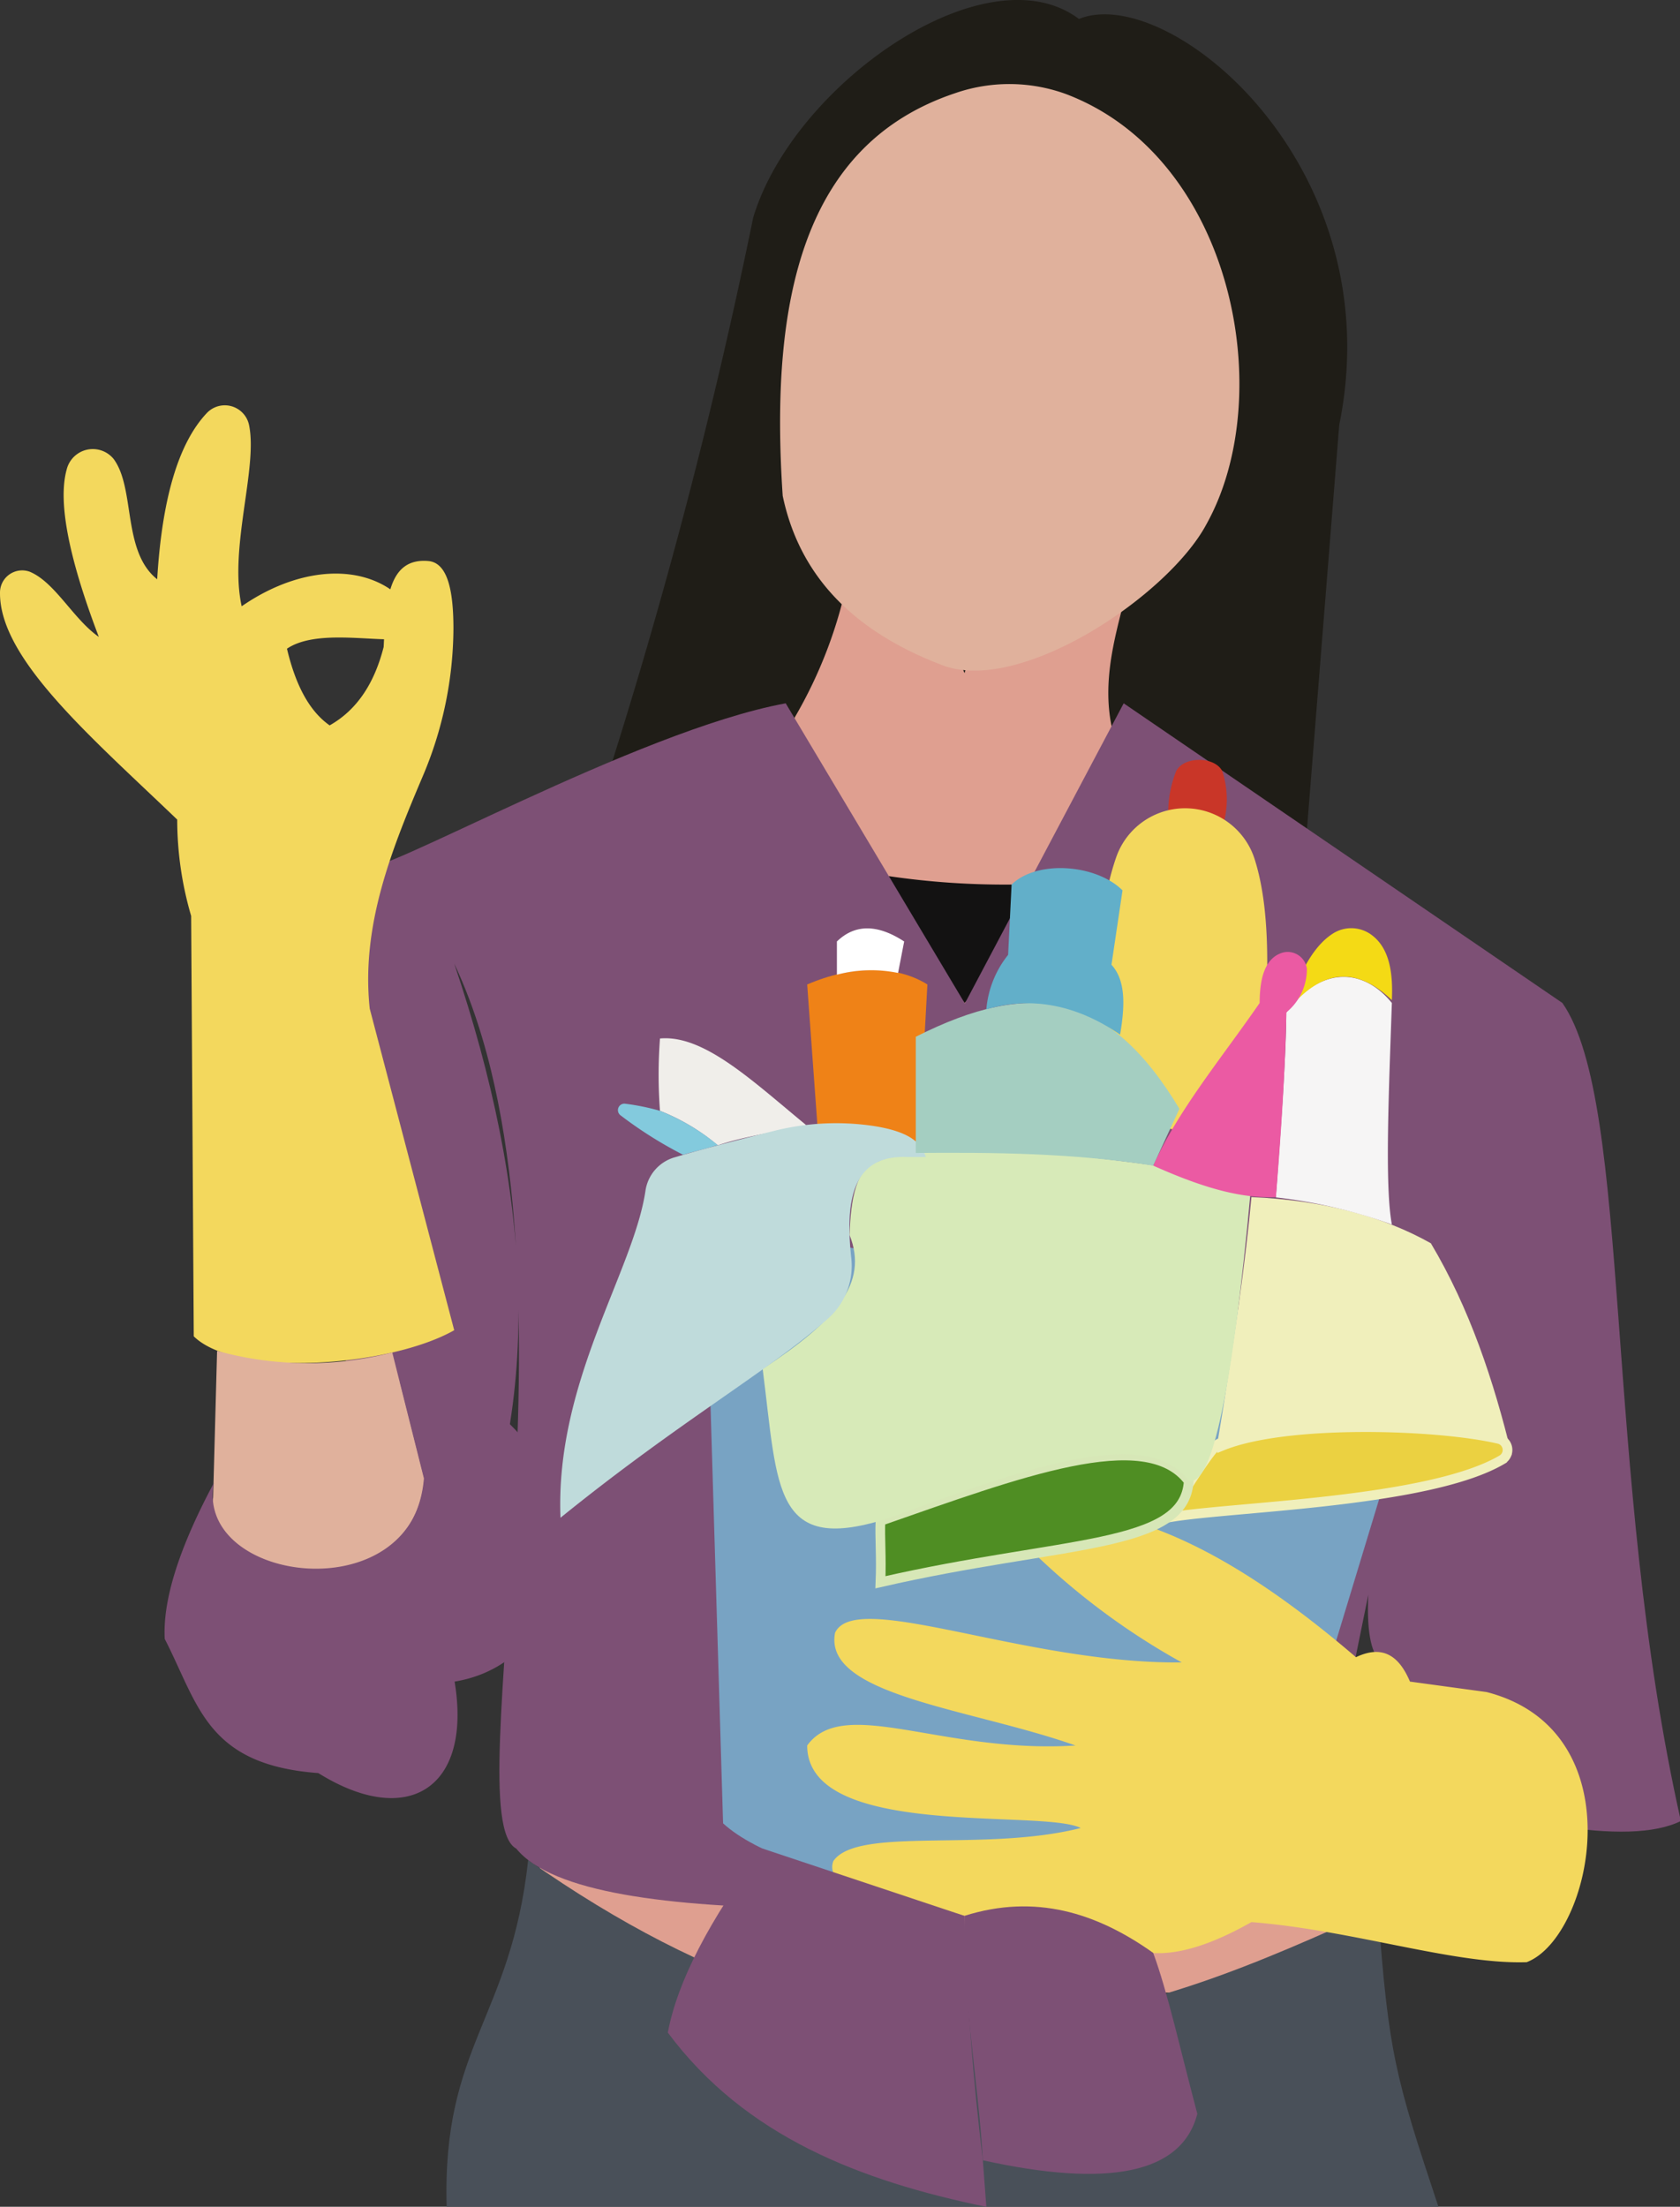 <svg id="Camada_1" data-name="Camada 1" xmlns="http://www.w3.org/2000/svg" viewBox="0 0 173.58 227.92"><rect x="0" y="0" width="173.58" height="227.92" fill="#333333" stroke="none"/><defs><style>.cls-1{fill:#1f1d17;}.cls-2{fill:#df9f90;}.cls-3{fill:#495059;}.cls-4{fill:#131212;}.cls-5{fill:#7d5075;}.cls-6{fill:#78a3c3;}.cls-7{fill:#f3d85d;}.cls-8{fill:#e0b19c;}.cls-9{fill:#ebd141;stroke:#f0efbb;}.cls-10,.cls-24,.cls-9{stroke-miterlimit:10;}.cls-10{fill:#4f8e23;stroke:#d7e7b7;}.cls-11{fill:#f0efbb;}.cls-12{fill:#d7eab8;}.cls-13{fill:#f6f5f5;}.cls-14{fill:#f4da15;}.cls-15{fill:#f0eeea;}.cls-16{fill:#83cadd;}.cls-17{fill:#ef8217;}.cls-18{fill:#bfdbdb;}.cls-19{fill:#fff;}.cls-20{fill:#c93628;}.cls-21{fill:#eb5aa3;}.cls-22{fill:#a4cec1;}.cls-23{fill:#62afc9;}.cls-24{fill:none;stroke:#000;}</style></defs><title>header</title><path class="cls-1" d="M113.38,12.57c9.22-3.78,32.36,15.12,26.89,41.94l-3.33,41.71L64.42,91.59a558.35,558.35,0,0,0,15.3-58.5C83.86,19.29,103.81,5.37,113.38,12.57Z" transform="translate(-1.9 -10.61)"/><rect class="cls-2" x="55.77" y="190.93" width="83.94" height="14.87"/><path class="cls-3" d="M56.47,202.72c-1.79,16.45-8.9,19.11-8.42,35.81H150.52c-4.39-13.23-5.18-15.8-6.24-30.76C119.79,218.88,94.94,229.71,56.47,202.72Z" transform="translate(-1.9 -10.61)"/><path class="cls-2" d="M116.74,85.57c-.91-4.53.27-8.85,1.23-12.64-7.43-7-12.93-4.69-16.41,7.2-2.7-6.15-6.22-10.52-12-10.08A47.11,47.11,0,0,1,84,84.73l-4.24,18.68c12,19.93,25.46,25.2,41.33,7.87Z" transform="translate(-1.9 -10.61)"/><path class="cls-4" d="M93.73,101.1a82.37,82.37,0,0,0,12.69.87c2.74,3.28-.19,7.59-4.86,12.23C98.29,109.77,92.22,104.79,93.73,101.1Z" transform="translate(-1.9 -10.61)"/><path class="cls-5" d="M48.83,110.13c14.45,30.6,0,88,6.41,91.41,7.45,9.11,47.58,5.83,81.7,4.83l16.94-83c-4.75,22-13,51-10,57.87l.21,11.45,18.48,6.48c5.83.92,10.27.86,13-.48-8.1-36-5-74.09-12.24-84.49L118,83.25l-16.41,31L83.08,83.25c-15.42,2.83-42.51,18.28-43.75,17L37,170.13,49.72,174C58.24,155.22,56.76,133.59,48.83,110.13Z" transform="translate(-1.9 -10.61)"/><path class="cls-6" d="M74.75,137.08l1.86,61.85c6.73,6.17,29.89,10.16,55.14,8.16L149.39,149Z" transform="translate(-1.9 -10.61)"/><path class="cls-7" d="M12.11,76.39c-3-7.87-4.28-13.84-3.32-17.29A2.78,2.78,0,0,1,13.63,58c2.28,3.05.87,9.55,4.51,12.44.49-8.16,2.14-14,5.12-17.16a2.56,2.56,0,0,1,4.37,1.22c.93,4.44-2.09,12.7-.76,18.73,6.79-4.7,14.32-4.51,17.73.67a1.74,1.74,0,0,1-1.27,2.71c-3.08.26-8.82-1-11.78,1,.86,3.63,2.24,6.4,4.41,7.92,2.87-1.62,4.64-4.41,5.58-8.1.23-4.59.37-9.29,4.68-8.87,1.89.23,2.52,2.93,2.53,6.88a39.38,39.38,0,0,1-3.19,15.39c-3.14,7.41-6.38,15.33-5.46,23.95L48.83,148c-6.66,3.78-22.5,4.95-26.91.63l-.27-43.42a35.36,35.36,0,0,1-1.44-9.95C11.32,86.73,1.85,78.67,1.9,71.84A2.29,2.29,0,0,1,5,69.67C7.62,70.79,9.47,74.55,12.11,76.39Z" transform="translate(-1.9 -10.61)"/><path class="cls-8" d="M24.33,150.13l-.41,15.17c-1.8,8.46,20.61,12.33,21.78-2l-3.27-13A35.11,35.11,0,0,1,24.33,150.13Z" transform="translate(-1.9 -10.61)"/><path class="cls-5" d="M24,163.77c-3.11,5.81-5.32,11.58-5.08,16.11,3.51,6.84,4.32,13,15.87,13.86,9.28,5.78,15.9,1.53,14.08-9.45,14.24-2.34,15.23-24.48-.52-30.51a7.35,7.35,0,0,0-5.13-.45l2.52,10C44.62,177.09,22,174.16,24,163.77Z" transform="translate(-1.9 -10.61)"/><path class="cls-7" d="M108.78,171.06l12.52-2.54c6,2.25,12.67,6.37,20.7,13.25,2.84-1.35,4.49-.05,5.58,2.52l7.92,1.08c15.54,4,10.91,25.32,4.14,27.9-7.53.25-17.88-3.3-28.44-4.14-7.06,4-11.61,4-14.58,1.44-11.7-1.92-30.36-2.94-28.62-7.74,2.48-3.62,15.63-.89,25.56-3.42-4-2-28.26,1.2-28.26-8.52,3.77-5.21,14,.88,27.72,0-10.86-3.84-26.1-5.16-24.84-11.64,2.1-4.56,19.62,3.24,35.82,3.06A72.54,72.54,0,0,1,108.78,171.06Z" transform="translate(-1.9 -10.61)"/><path class="cls-9" d="M122.51,167.37c6-1.14,26.9-1.48,34.58-6a1.17,1.17,0,0,0-.32-2.14c-6.33-1.49-22-2-28.63.72C128.07,158.54,125.55,162.55,122.51,167.37Z" transform="translate(-1.9 -10.61)"/><path class="cls-10" d="M92.87,167.7c-.08,1.59.11,3.76,0,6.33,18.83-4.32,31.43-3.42,31.85-10.44C120.31,157.71,107.08,162.75,92.87,167.7Z" transform="translate(-1.9 -10.61)"/><path class="cls-11" d="M131.2,134.25c7.44.32,13.63,2,18.54,4.77,4,6.71,6.49,14.17,8.37,21.92-2-4.79-24.93-2.88-30.46-1.08C129.46,149,130.64,140.45,131.2,134.25Z" transform="translate(-1.9 -10.61)"/><path class="cls-12" d="M80.7,152c1.6,12.47,1.06,19.35,13.24,15.33,14.85-5.5,26.59-9.4,30.78-3.78,2.19.5,4.35-7.28,6.48-30.78-13.2-2.89-33.66-4.68-38.59-2.19-2.24.64-2.81,3.78-2.93,7.59C91.67,143.16,88.27,147,80.7,152Z" transform="translate(-1.9 -10.61)"/><path class="cls-13" d="M145.71,137.08c-.75-4-.31-13.79,0-22.88-3.13-3.85-7.63-3.62-10.91,1,0,3.77-.46,10.8-1.08,19.08A52.72,52.72,0,0,1,145.71,137.08Z" transform="translate(-1.9 -10.61)"/><path class="cls-14" d="M145.71,113.91c.14-3-.31-5.53-2.24-6.84a3.52,3.52,0,0,0-3.82-.06c-2.2,1.38-3.66,4.45-4.85,8.16C138.18,110.88,141.8,110.17,145.71,113.91Z" transform="translate(-1.9 -10.61)"/><path class="cls-15" d="M70.09,125.34a50.26,50.26,0,0,1,0-7.47c4.55-.42,9.58,4.41,15.1,8.94-3.06.72-6.27,1.13-9.13,2.09A21.53,21.53,0,0,0,70.09,125.34Z" transform="translate(-1.9 -10.61)"/><path class="cls-16" d="M70.09,125.34a23.74,23.74,0,0,0-3.64-.74.67.67,0,0,0-.48,1.17,42.52,42.52,0,0,0,6.51,4.11c.68-.22,2-.52,3.58-1A21.87,21.87,0,0,0,70.09,125.34Z" transform="translate(-1.9 -10.61)"/><path class="cls-17" d="M86.49,128.67,85.3,112.29c4.63-2,9.23-2,12.42,0l-.9,16.38Z" transform="translate(-1.9 -10.61)"/><path class="cls-18" d="M68.6,133.53c-1.21,8.37-9.35,19.74-8.79,33.84,12.35-10,21.45-15.09,27.65-20.58a7.28,7.28,0,0,0,2.4-6.2c-.67-6.1.17-10.67,5.7-10.48h2c-.45-1.38-1.52-2.62-5.5-3.22a26.3,26.3,0,0,0-10.41.58c-3.52.88-6.9,1.75-10,2.66A4.23,4.23,0,0,0,68.6,133.53Z" transform="translate(-1.9 -10.61)"/><path class="cls-19" d="M88.37,111.28v-3.43q2.8-2.71,6.95,0l-.63,3.25A13.83,13.83,0,0,0,88.37,111.28Z" transform="translate(-1.9 -10.61)"/><path class="cls-20" d="M122.6,94.9a11.79,11.79,0,0,1,.82-4.64c.79-1.57,4-1.54,4.77,0a9.36,9.36,0,0,1,.25,4.91c-.13,1-1.53,1.76-3,1.56l-.81-.12C123.43,96.48,122.57,95.74,122.6,94.9Z" transform="translate(-1.9 -10.61)"/><path class="cls-7" d="M114.78,119.22c.18-7.76.68-15,2.46-20.11a7.54,7.54,0,0,1,14.27.17c1.76,5.46,1.49,13.12.76,21.27a7.56,7.56,0,0,1-9,6.74l-2.44-.49A7.54,7.54,0,0,1,114.78,119.22Z" transform="translate(-1.9 -10.61)"/><path class="cls-21" d="M121.05,131c2.67-5.85,6.94-10.93,11-16.8,0-3,.76-4.6,2.19-5.14a2,2,0,0,1,2.69,1.61,5.78,5.78,0,0,1-2.12,4.5c-.1,5.37-.5,11.88-1.08,19.08C130,134.41,126,133.21,121.05,131Z" transform="translate(-1.9 -10.61)"/><path class="cls-22" d="M96.52,129.69c0-5.16,0-9.45,0-12,12-6.06,20-4.62,27.24,7.44L121.05,131C112.64,129.68,104.52,129.63,96.52,129.69Z" transform="translate(-1.9 -10.61)"/><path class="cls-23" d="M103.81,114.86c5-1.49,9.69-.23,13.82,2.61.51-3,.59-5.59-.89-7.22l1.14-7.68c-2.7-2.7-8.82-3.18-11.46-.6l-.36,7.26a10.41,10.41,0,0,0-2.25,5.63" transform="translate(-1.9 -10.61)"/><path class="cls-24" d="M101.56,114.2" transform="translate(-1.9 -10.61)"/><path class="cls-5" d="M80.7,201.54c-5.52,7.39-8.81,13.74-9.8,19,8,10.75,19.9,15.32,32.91,18l-.36-4.8c-1-8.25-1.67-16.64-1.89-25.25Z" transform="translate(-1.9 -10.61)"/><path class="cls-5" d="M125.61,228.93c-1.72-6.45-3.06-12.57-4.56-16.62-5.84-4.15-12.18-6.13-19.49-3.83-.22,8.61,1.41,17,1.89,25.25C116.36,236.58,124,235.15,125.61,228.93Z" transform="translate(-1.9 -10.61)"/><path class="cls-8" d="M100.57,20.24C84.92,25.48,81.4,41.48,82.77,61.82c1.79,8.54,7.6,14.06,16.3,17.42,8.05,3.31,23.52-7.08,27.47-14.47C134,51.43,129.28,26.83,112,20.31A17.11,17.11,0,0,0,100.57,20.24Z" transform="translate(-1.9 -10.61)"/></svg>